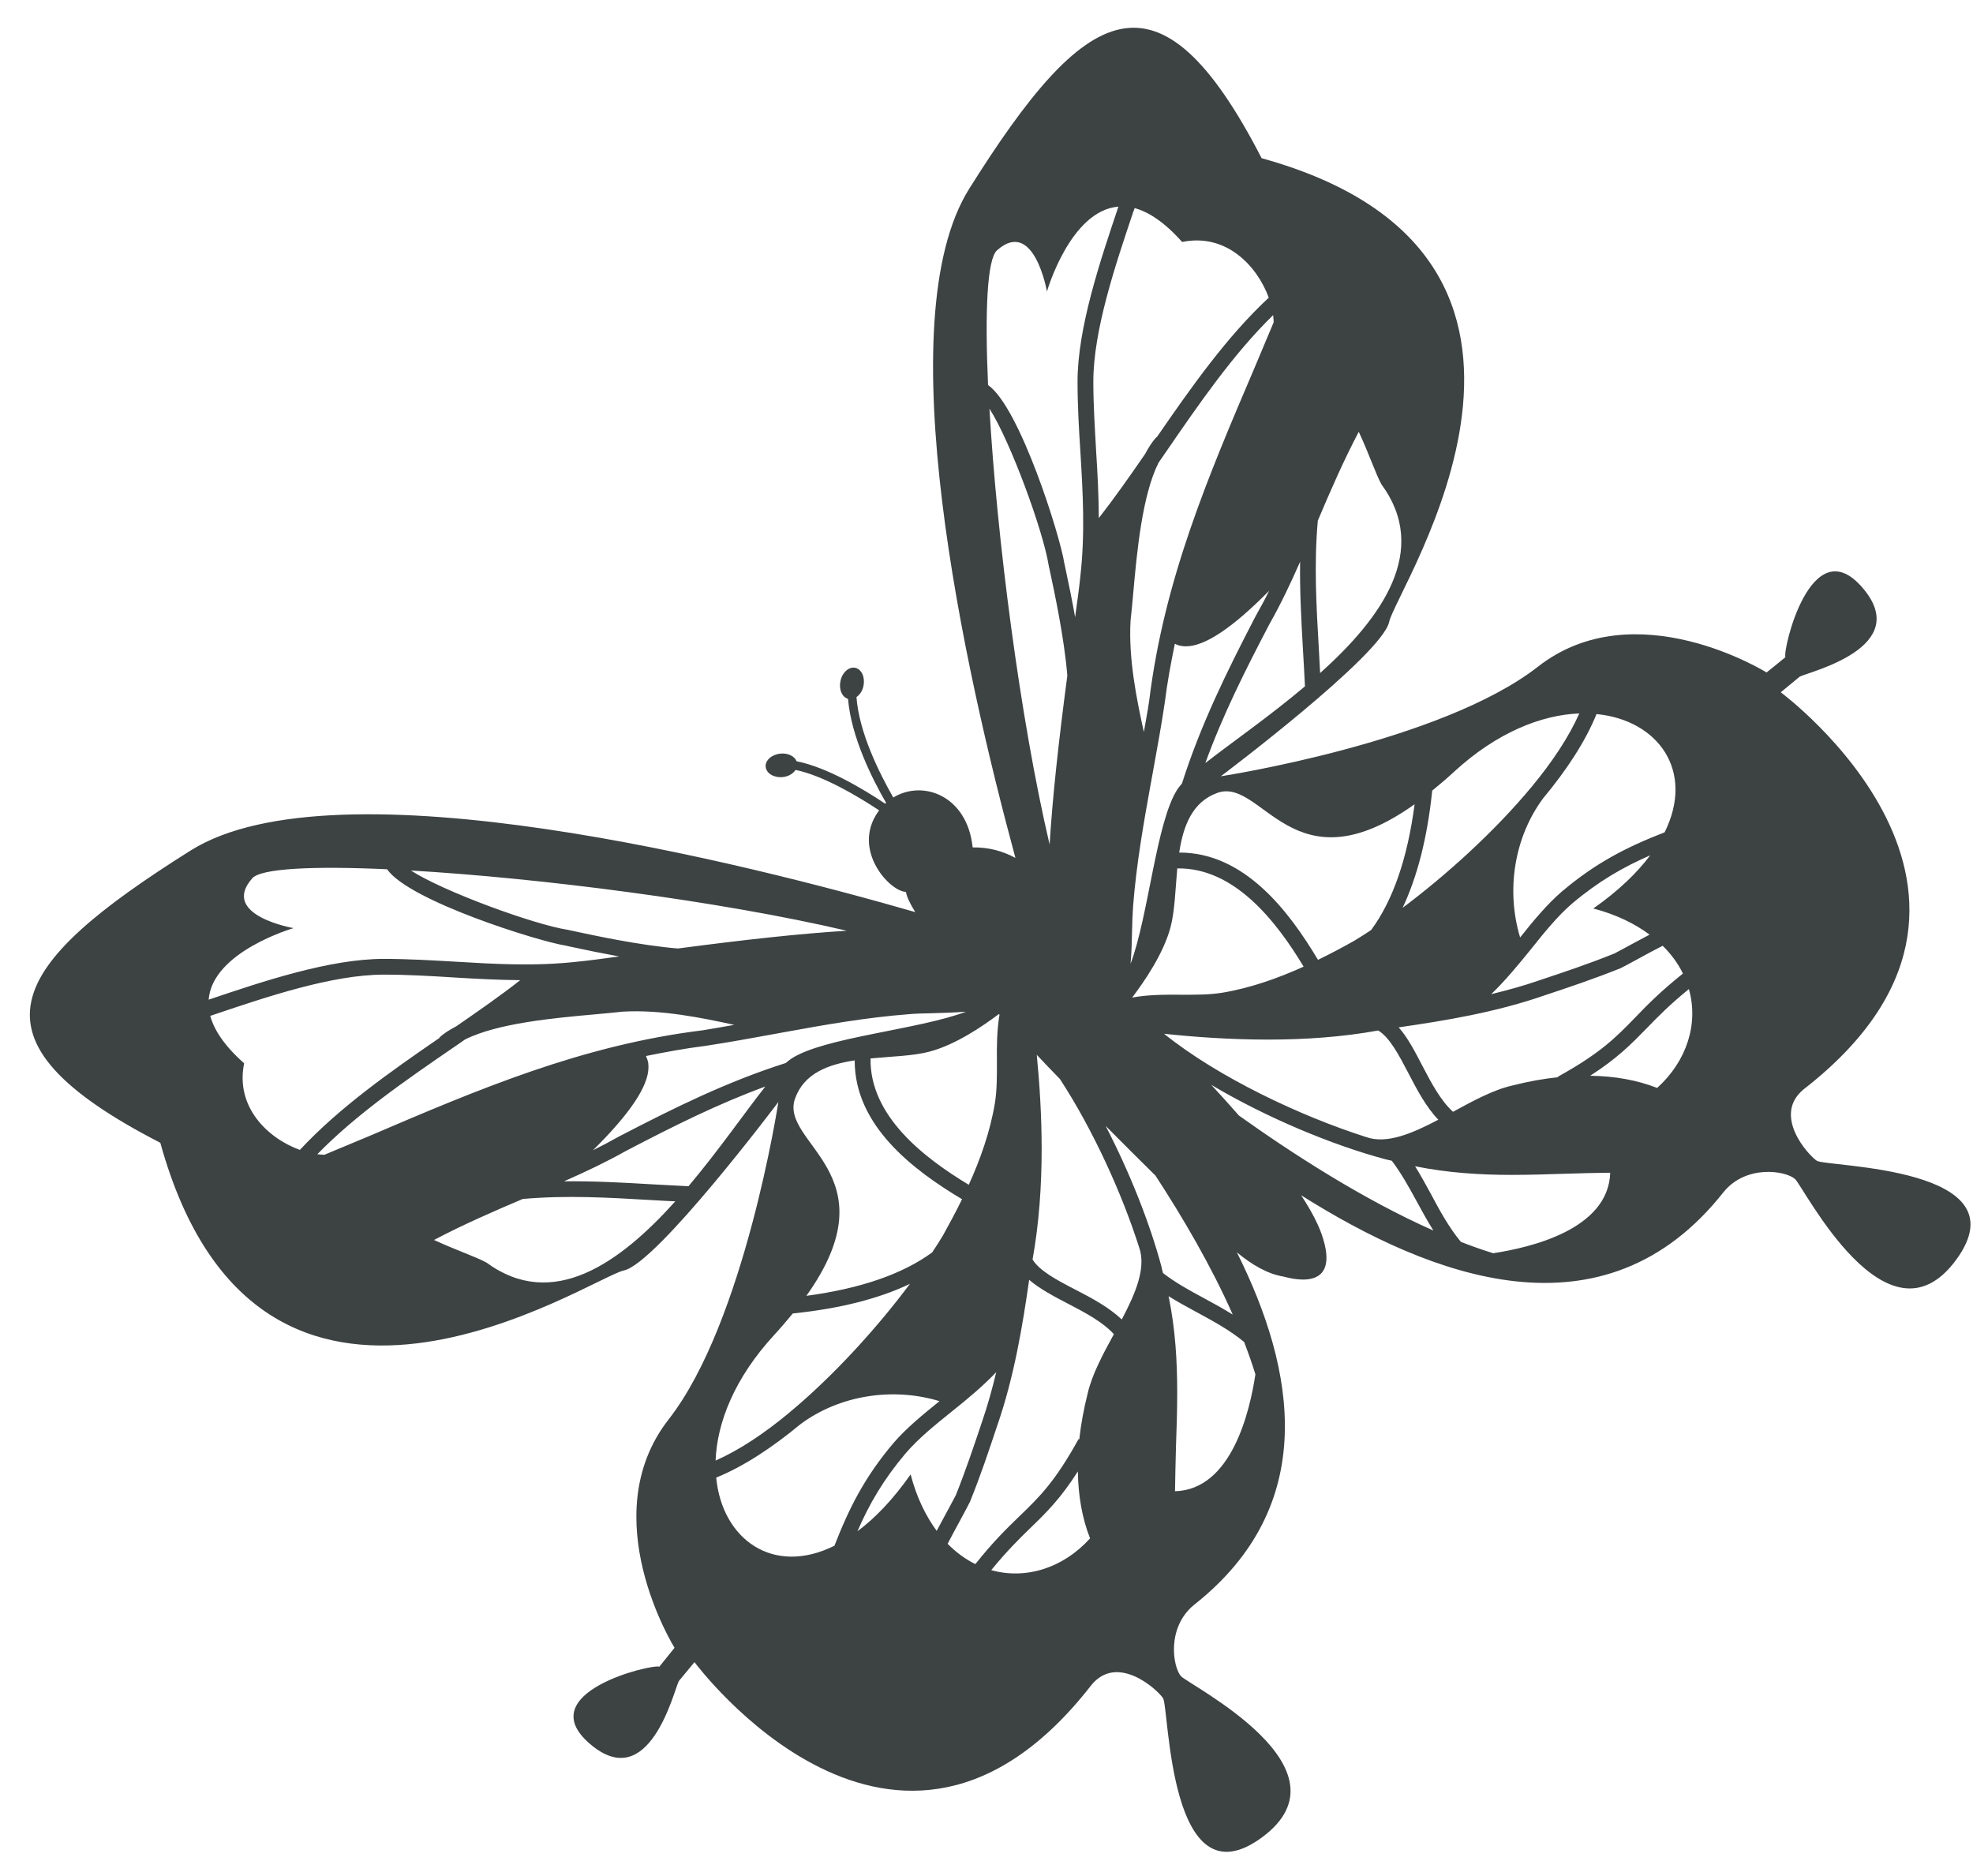 <?xml version="1.0" encoding="UTF-8"?>
<svg width="61px" height="58px" viewBox="0 0 61 58" version="1.1" xmlns="http://www.w3.org/2000/svg" xmlns:xlink="http://www.w3.org/1999/xlink">
    <title>butterfly-svgrepo-com</title>
    <g id="页面-1" stroke="none" stroke-width="1" fill="none" fill-rule="evenodd">
        <g id="形状库素材-动物" transform="translate(-554, -319)" fill="#3D4242" fill-rule="nonzero">
            <g id="butterfly-svgrepo-com" transform="translate(554.923, 319.858)">
                <path d="M55.247,35.028 C54.962,34.833 53.874,33.618 54.838,32.822 C62.594,26.8 54.133,20.545 54.133,20.545 C54.133,20.545 54.412,20.316 54.722,20.06 C55.029,19.906 58.245,19.152 56.66,17.311 C55.074,15.47 54.187,19.244 54.277,19.46 C54.125,19.589 53.694,19.932 53.694,19.932 C53.694,19.932 49.639,17.401 46.628,19.752 C43.621,22.103 36.821,23.142 36.821,23.142 C36.821,23.142 41.812,19.39 42.027,18.365 C42.243,17.339 49.131,7.088 38.083,4.033 C34.89,-2.165 32.617,-0.719 29.044,4.975 C26.49,9.039 28.89,19.827 30.471,25.665 C30.079,25.455 29.646,25.332 29.149,25.341 C28.984,23.747 27.619,23.236 26.695,23.798 C26.265,23.048 25.635,21.786 25.557,20.693 C25.66,20.62 25.744,20.5 25.772,20.35 C25.829,20.082 25.718,19.833 25.519,19.788 C25.324,19.748 25.116,19.928 25.062,20.198 C25.007,20.457 25.111,20.695 25.296,20.748 C25.392,21.914 26.033,23.206 26.474,23.965 C26.464,23.97 26.455,23.98 26.445,23.989 C25.759,23.53 24.642,22.862 23.706,22.677 C23.641,22.519 23.438,22.418 23.206,22.441 C22.932,22.469 22.729,22.652 22.75,22.853 C22.773,23.054 23.007,23.194 23.279,23.166 C23.461,23.147 23.599,23.057 23.674,22.945 C24.527,23.121 25.589,23.753 26.258,24.195 C26.245,24.216 26.23,24.229 26.219,24.248 C25.403,25.427 26.592,26.71 27.087,26.715 C27.109,26.863 27.21,27.077 27.375,27.341 C22.253,25.864 9.484,22.604 4.973,25.435 C-0.719,29.012 -2.165,31.282 4.034,34.473 C7.088,45.527 17.339,38.639 18.365,38.42 C19.39,38.2 23.142,33.212 23.142,33.212 C23.142,33.212 22.103,40.012 19.752,43.021 C17.401,46.028 19.932,50.085 19.932,50.085 C19.932,50.085 19.587,50.514 19.462,50.67 C19.248,50.578 15.472,51.471 17.313,53.053 C19.15,54.639 19.908,51.422 20.063,51.116 C20.318,50.805 20.549,50.528 20.549,50.528 C20.549,50.528 26.8,58.987 32.824,51.232 C33.622,50.265 34.835,51.351 35.034,51.641 C35.229,51.928 35.203,58.079 38.098,55.944 C40.989,53.808 35.844,51.242 35.591,50.964 C35.34,50.687 35.133,49.461 35.994,48.758 C39.89,45.687 39.131,41.489 37.319,37.861 C37.794,38.253 38.276,38.53 38.759,38.609 C38.879,38.632 40.494,39.149 39.991,37.462 C39.88,37.07 39.637,36.601 39.305,36.095 C43.317,38.624 48.66,40.698 52.367,35.994 C53.072,35.133 54.292,35.339 54.575,35.593 C54.849,35.844 57.421,40.99 59.553,38.095 C61.681,35.197 55.534,35.223 55.247,35.028 Z M47.252,32.445 C46.799,32.492 46.328,32.576 45.835,32.702 C45.25,32.833 44.614,33.18 44,33.515 L44,33.515 C43.628,33.178 43.336,32.638 43.058,32.103 C42.826,31.655 42.601,31.22 42.32,30.904 C43.754,30.697 45.327,30.441 46.864,29.904 C47.592,29.662 48.342,29.411 49.185,29.074 C49.32,29.006 49.528,28.892 49.75,28.772 C49.96,28.656 50.252,28.498 50.483,28.382 C50.753,28.648 50.961,28.935 51.109,29.241 C50.425,29.786 50.003,30.214 49.633,30.6 C49.037,31.213 48.565,31.699 47.243,32.43 L47.252,32.445 Z M34.031,28.939 C34.063,28.586 34.07,28.226 34.078,27.894 C34.085,27.621 34.093,27.37 34.11,27.152 C34.209,25.872 34.434,24.593 34.659,23.35 C34.667,23.322 34.672,23.292 34.676,23.258 C34.689,23.187 34.702,23.116 34.715,23.046 C34.843,22.326 34.98,21.606 35.088,20.868 C35.165,20.245 35.278,19.643 35.4,19.045 C35.471,19.081 35.546,19.107 35.63,19.116 C35.668,19.122 35.701,19.124 35.743,19.124 C36.328,19.124 37.183,18.554 38.315,17.407 C38.186,17.671 38.045,17.932 37.899,18.188 C36.991,19.936 36.196,21.558 35.619,23.369 C35.568,23.429 35.518,23.487 35.484,23.537 C34.822,24.548 34.59,27.46 34.031,28.939 Z M39.382,29.027 C38.604,29.379 37.749,29.687 36.855,29.835 C36.429,29.902 36.009,29.895 35.565,29.895 C35.079,29.893 34.584,29.891 34.08,29.983 C34.46,29.482 35.047,28.628 35.265,27.814 C35.398,27.321 35.415,26.653 35.475,25.99 C37.243,25.96 38.538,27.626 39.382,29.027 Z M38.274,31.282 C39.402,31.282 40.574,31.205 41.688,31.001 C42.04,31.213 42.325,31.753 42.625,32.328 C42.893,32.846 43.173,33.371 43.546,33.759 C42.74,34.186 41.945,34.522 41.313,34.295 C39.282,33.648 36.742,32.45 35.066,31.102 C36.009,31.202 37.115,31.282 38.274,31.282 Z M50.078,28.037 C49.922,28.118 49.744,28.215 49.517,28.337 C49.302,28.453 49.101,28.566 48.987,28.622 C48.175,28.948 47.43,29.197 46.707,29.437 C46.199,29.616 45.689,29.754 45.181,29.878 C45.606,29.469 45.998,28.997 46.379,28.526 C46.814,27.981 47.23,27.465 47.684,27.075 C48.495,26.391 49.251,25.954 50.098,25.585 C49.69,26.127 49.12,26.681 48.338,27.229 C49.048,27.415 49.62,27.698 50.078,28.037 Z M50.543,24.874 C49.38,25.326 48.42,25.812 47.367,26.704 C46.906,27.1 46.48,27.615 46.075,28.125 C45.634,26.666 45.893,25.026 46.787,23.822 C47.511,22.952 48.096,22.064 48.437,21.218 C50.342,21.402 51.484,22.977 50.543,24.874 Z M43.358,23.584 C43.57,23.412 43.79,23.226 44.022,23.012 C45.361,21.779 46.739,21.244 47.905,21.199 C47.582,21.927 47.069,22.699 46.431,23.468 L46.431,23.468 C46.427,23.47 46.426,23.475 46.422,23.479 C45.286,24.848 43.791,26.198 42.443,27.208 C42.891,26.254 43.201,25.065 43.351,23.642 L43.358,23.584 Z M42.813,24.006 C42.593,25.68 42.143,26.983 41.468,27.896 C41.288,28.014 41.11,28.129 40.942,28.23 C40.602,28.421 40.227,28.622 39.826,28.817 C38.93,27.317 37.554,25.495 35.535,25.5 C35.66,24.675 35.94,23.933 36.714,23.655 C38.111,23.157 39.033,26.7 42.813,24.006 Z M39.82,15.239 C40.207,14.323 40.612,13.393 41.086,12.491 C41.407,13.177 41.615,13.809 41.789,14.118 C43.287,16.162 41.806,18.233 39.892,19.951 C39.879,19.7 39.865,19.445 39.852,19.201 C39.774,17.858 39.701,16.595 39.82,15.239 Z M39.361,19.229 C39.384,19.6 39.404,19.979 39.423,20.361 C38.313,21.299 37.136,22.112 36.343,22.733 C36.877,21.259 37.565,19.887 38.332,18.423 C38.679,17.813 38.984,17.165 39.273,16.509 C39.26,17.42 39.309,18.308 39.361,19.229 Z M38.456,9.105 C38.261,9.574 38.062,10.046 37.865,10.511 C36.423,13.888 35.066,17.075 34.608,20.798 C34.562,21.126 34.496,21.449 34.442,21.773 C34.226,20.794 33.962,19.514 34.031,18.329 C34.061,18.083 34.085,17.789 34.115,17.465 C34.226,16.225 34.389,14.456 34.895,13.449 C34.968,13.34 35.043,13.235 35.118,13.125 C36.148,11.627 37.209,10.084 38.439,8.884 C38.448,8.961 38.452,9.034 38.456,9.105 Z M34.158,5.576 C34.593,5.695 35.081,6.011 35.625,6.623 C36.986,6.343 37.94,7.356 38.304,8.344 C37.003,9.555 35.902,11.12 34.839,12.663 L34.83,12.656 C34.697,12.802 34.584,12.984 34.477,13.183 C33.994,13.884 33.523,14.553 33.05,15.159 C33.045,14.463 33.011,13.784 32.968,13.117 C32.929,12.41 32.88,11.679 32.88,10.94 C32.88,9.354 33.566,7.322 34.115,5.691 L34.158,5.576 Z M29.904,6.879 C31.048,5.867 31.446,8.154 31.446,8.154 C31.446,8.154 32.167,5.646 33.658,5.53 L33.654,5.535 C33.094,7.202 32.392,9.274 32.392,10.942 C32.392,11.696 32.436,12.435 32.482,13.149 C32.556,14.373 32.63,15.637 32.477,16.974 C32.452,17.232 32.394,17.669 32.317,18.224 C32.227,17.718 32.122,17.199 32.012,16.689 L31.982,16.55 C31.862,15.746 30.611,11.73 29.625,11.047 C29.524,8.779 29.595,7.151 29.904,6.879 Z M31.502,16.636 L31.536,16.788 C31.672,17.427 31.98,18.854 32.076,20.031 C31.807,22.056 31.616,23.809 31.528,25.253 C30.604,21.303 29.899,15.751 29.668,11.777 C30.306,12.759 31.337,15.569 31.502,16.636 Z M29.979,30.514 C29.897,31.003 29.893,31.485 29.899,31.955 C29.899,32.398 29.904,32.822 29.837,33.245 C29.689,34.138 29.381,34.994 29.029,35.771 C27.627,34.927 25.962,33.633 25.992,31.865 C26.654,31.802 27.323,31.787 27.816,31.654 C28.62,31.442 29.455,30.872 29.961,30.491 C29.964,30.499 29.972,30.506 29.979,30.514 Z M23.658,33.105 C23.935,32.328 24.677,32.051 25.502,31.925 C25.495,33.945 27.319,35.321 28.821,36.217 C28.626,36.616 28.421,36.995 28.234,37.332 C28.131,37.503 28.02,37.681 27.898,37.861 C26.989,38.529 25.68,38.982 24.008,39.204 C26.702,35.426 23.161,34.501 23.658,33.105 Z M25.257,27.917 C23.811,28.005 22.062,28.198 20.037,28.466 C18.858,28.369 17.429,28.061 16.796,27.924 L16.642,27.891 C15.577,27.726 12.767,26.695 11.782,26.055 C15.753,26.288 21.305,26.991 25.257,27.917 Z M5.528,30.047 C5.644,28.558 8.153,27.836 8.153,27.836 C8.153,27.836 5.865,27.441 6.876,26.295 C7.15,25.986 8.779,25.913 11.045,26.016 C11.724,26.998 15.744,28.249 16.55,28.373 L16.687,28.404 C17.195,28.515 17.718,28.62 18.22,28.712 C17.666,28.787 17.231,28.845 16.97,28.869 C15.633,29.023 14.368,28.946 13.147,28.873 C12.431,28.832 11.696,28.787 10.941,28.787 C9.272,28.787 7.198,29.484 5.532,30.047 L5.528,30.047 Z M6.625,32.015 C6.013,31.474 5.697,30.984 5.577,30.549 L5.693,30.51 C7.324,29.959 9.354,29.274 10.944,29.274 C11.685,29.274 12.412,29.317 13.121,29.362 C13.785,29.402 14.465,29.439 15.161,29.445 C14.559,29.919 13.886,30.386 13.185,30.87 C12.988,30.975 12.802,31.085 12.66,31.222 L12.665,31.23 C11.126,32.287 9.561,33.39 8.348,34.693 C7.356,34.333 6.347,33.371 6.625,32.015 Z M10.513,34.256 C10.048,34.451 9.576,34.648 9.107,34.843 C9.036,34.841 8.964,34.835 8.888,34.826 C10.087,33.596 11.629,32.533 13.128,31.505 C13.241,31.43 13.344,31.355 13.453,31.28 C14.46,30.772 16.228,30.613 17.469,30.502 C17.795,30.471 18.091,30.446 18.335,30.418 C19.52,30.349 20.795,30.613 21.779,30.827 C21.453,30.883 21.132,30.943 20.804,30.995 C17.077,31.453 13.89,32.81 10.513,34.256 Z M14.12,38.178 C13.811,38.004 13.181,37.795 12.495,37.477 C13.393,37.004 14.326,36.597 15.24,36.209 C16.599,36.091 17.862,36.164 19.203,36.243 C19.449,36.256 19.703,36.273 19.955,36.283 C18.239,38.193 16.166,39.676 14.12,38.178 Z M20.363,35.816 C19.981,35.795 19.604,35.776 19.231,35.756 C18.312,35.701 17.424,35.654 16.514,35.664 C17.171,35.375 17.816,35.069 18.429,34.725 C19.893,33.96 21.267,33.273 22.739,32.733 C22.113,33.526 21.299,34.704 20.363,35.816 Z M18.191,34.291 C17.934,34.436 17.675,34.573 17.409,34.704 C18.556,33.571 19.126,32.72 19.126,32.132 C19.126,32.092 19.124,32.058 19.12,32.019 C19.109,31.937 19.081,31.862 19.049,31.79 C19.643,31.67 20.247,31.556 20.87,31.479 C21.61,31.367 22.33,31.235 23.048,31.104 C23.119,31.091 23.191,31.078 23.26,31.065 C23.294,31.061 23.324,31.055 23.354,31.048 C24.595,30.821 25.875,30.598 27.154,30.499 C27.37,30.478 27.623,30.472 27.895,30.467 C28.23,30.459 28.588,30.446 28.943,30.42 C27.465,30.979 24.55,31.209 23.541,31.873 C23.491,31.909 23.431,31.954 23.371,32.006 C21.56,32.583 19.938,33.382 18.191,34.291 Z M23.014,40.413 C23.226,40.182 23.412,39.963 23.588,39.749 L23.644,39.743 C25.067,39.593 26.26,39.288 27.21,38.834 C26.2,40.186 24.85,41.68 23.481,42.814 C23.478,42.818 23.472,42.82 23.47,42.822 L23.47,42.824 C22.701,43.463 21.929,43.977 21.201,44.297 C21.246,43.128 21.781,41.751 23.014,40.413 Z M21.22,44.824 C22.064,44.481 22.953,43.896 23.823,43.174 C25.028,42.278 26.669,42.02 28.125,42.46 C27.617,42.871 27.1,43.291 26.704,43.752 C25.81,44.807 25.328,45.767 24.876,46.93 C22.979,47.875 21.402,46.729 21.22,44.824 Z M28.037,46.47 C27.7,46.011 27.417,45.439 27.231,44.725 C26.685,45.505 26.129,46.08 25.587,46.483 C25.954,45.634 26.393,44.882 27.079,44.071 C27.469,43.617 27.979,43.201 28.525,42.764 C28.999,42.385 29.47,41.993 29.878,41.564 C29.756,42.076 29.614,42.588 29.44,43.094 C29.198,43.817 28.95,44.562 28.626,45.374 C28.568,45.49 28.455,45.687 28.341,45.904 C28.217,46.135 28.12,46.313 28.037,46.47 Z M29.723,47.685 C30.204,47.095 30.593,46.712 30.939,46.377 C31.431,45.902 31.864,45.475 32.402,44.633 C32.413,45.387 32.533,46.08 32.779,46.703 C31.942,47.627 30.788,47.981 29.723,47.685 Z M33.515,40.39 C33.18,41.003 32.837,41.639 32.704,42.226 C32.58,42.717 32.496,43.189 32.445,43.643 L32.424,43.632 C31.693,44.956 31.211,45.426 30.593,46.02 C30.208,46.392 29.777,46.812 29.233,47.498 C28.93,47.35 28.643,47.142 28.375,46.87 C28.493,46.641 28.65,46.352 28.765,46.14 C28.885,45.915 28.997,45.711 29.066,45.572 C29.406,44.731 29.655,43.975 29.897,43.251 C30.433,41.714 30.69,40.143 30.896,38.709 C31.213,38.982 31.644,39.213 32.096,39.447 C32.638,39.728 33.178,40.017 33.515,40.39 L33.515,40.39 Z M33.759,39.935 C33.369,39.565 32.85,39.282 32.331,39.016 C31.753,38.718 31.213,38.431 31.001,38.08 C31.204,36.961 31.282,35.788 31.282,34.666 C31.282,33.622 31.217,32.63 31.131,31.753 C31.367,32.004 31.607,32.255 31.847,32.501 C32.882,34.087 33.77,36.056 34.295,37.702 C34.522,38.339 34.183,39.132 33.759,39.935 Z M35.034,38.5 C35.01,38.427 35,38.358 34.982,38.285 C34.633,36.984 34.02,35.418 33.26,33.95 C33.815,34.509 34.338,35.032 34.802,35.488 C35.662,36.807 36.532,38.296 37.19,39.785 C36.892,39.599 36.586,39.43 36.279,39.265 C35.82,39.02 35.394,38.78 35.034,38.5 Z M37.891,41.631 C37.719,42.764 37.162,45.195 35.405,45.246 C35.413,44.781 35.422,44.318 35.435,43.87 C35.456,43.304 35.473,42.749 35.473,42.196 C35.473,41.219 35.417,40.238 35.207,39.215 C35.48,39.385 35.763,39.543 36.048,39.695 C36.564,39.974 37.1,40.263 37.543,40.632 C37.672,40.971 37.79,41.303 37.891,41.631 Z M37.381,33.63 C37.098,33.305 36.806,32.985 36.525,32.681 C38.255,33.708 40.276,34.543 41.894,34.978 C41.967,34.998 42.035,35.011 42.108,35.028 C42.385,35.392 42.625,35.818 42.873,36.275 C43.038,36.582 43.208,36.888 43.394,37.186 C41.215,36.221 39.026,34.803 37.381,33.63 Z M45.243,37.887 C44.913,37.786 44.579,37.666 44.245,37.537 C43.876,37.094 43.585,36.56 43.308,36.039 C43.156,35.758 42.996,35.469 42.828,35.199 C43.851,35.403 44.826,35.465 45.809,35.465 C46.362,35.465 46.917,35.448 47.481,35.429 C47.931,35.414 48.394,35.403 48.861,35.398 C48.807,37.16 46.373,37.715 45.243,37.887 Z M50.312,32.777 C49.69,32.533 48.998,32.411 48.242,32.4 C49.078,31.862 49.51,31.423 49.984,30.937 C50.323,30.587 50.702,30.199 51.293,29.721 C51.596,30.784 51.236,31.94 50.312,32.777 Z" id="形状"></path>
            </g>
        </g>
    </g>
</svg>